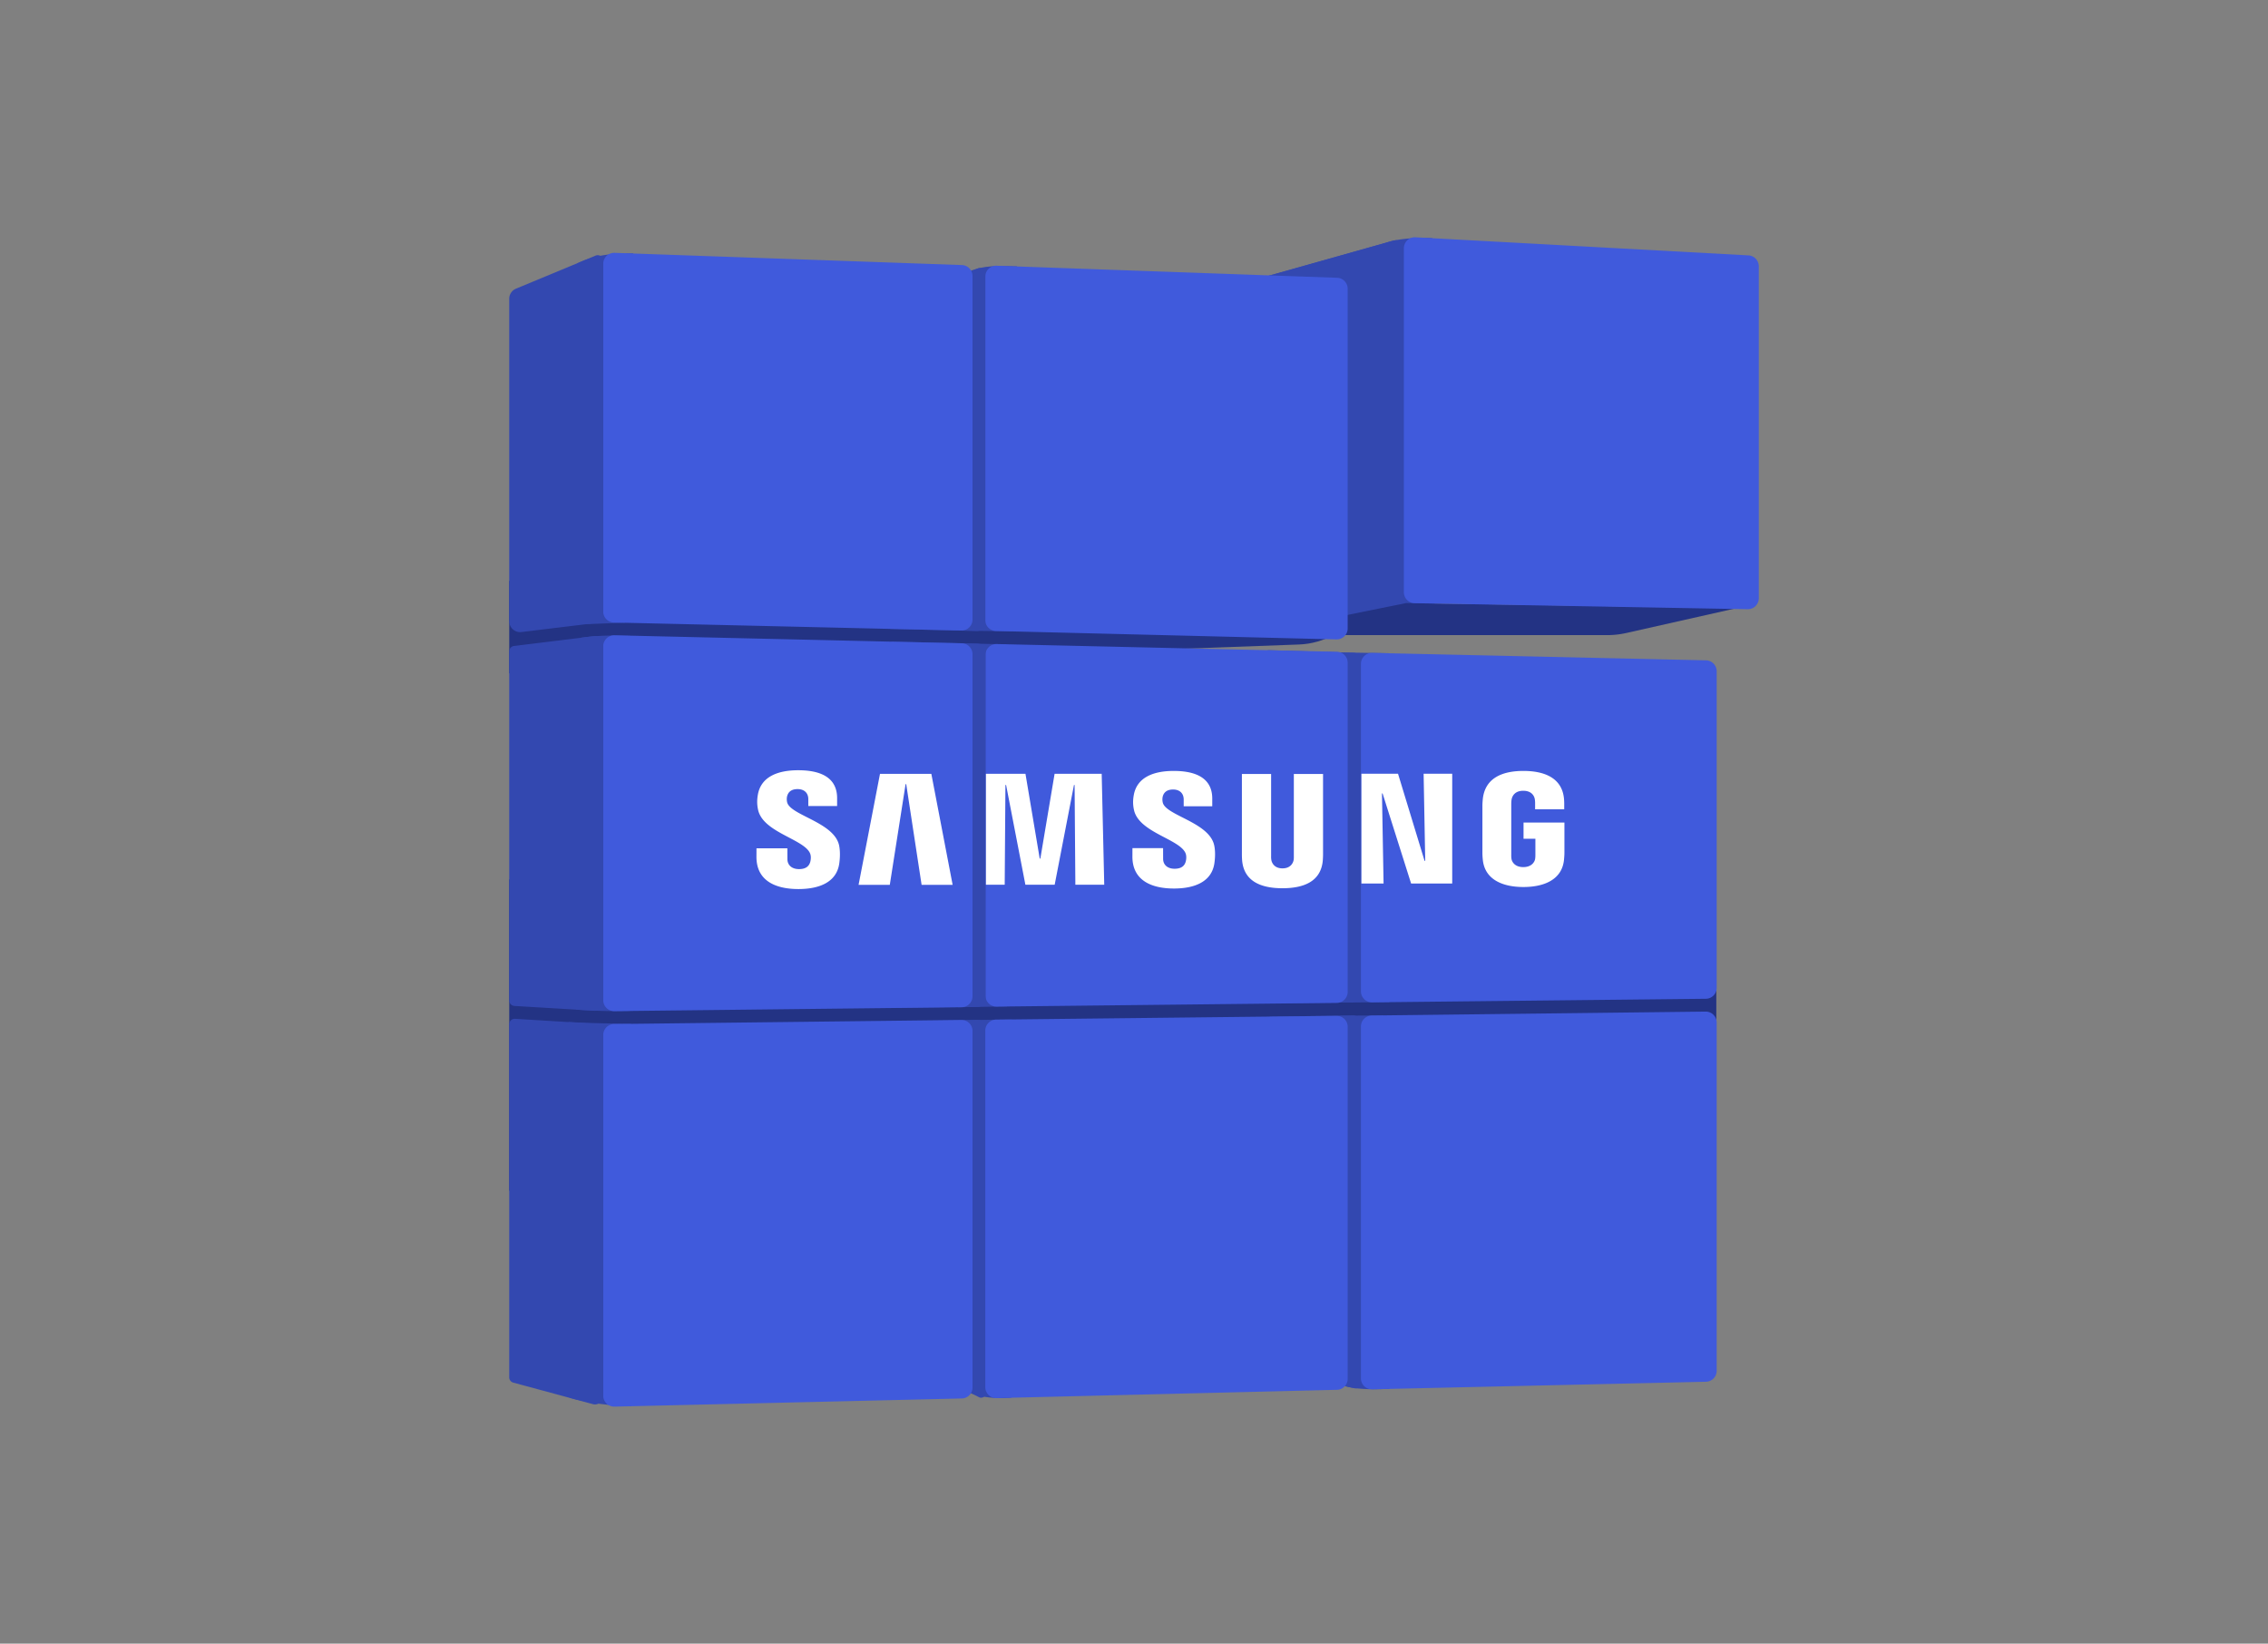 <svg width="414" height="300" fill="none" xmlns="http://www.w3.org/2000/svg"><rect width="100%" height="100%" fill="#808080" stroke="none"/><mask id="a" style="mask-type:alpha" maskUnits="userSpaceOnUse" x="0" y="-15" width="414" height="300"><path fill="#D9D9D9" d="M0-15h414v300H0z"/></mask><g mask="url(#a)"><path d="m243.641 115.783-150.688-9.767v16.888l144.141-5.266c2.3-.084 4.545-.72 6.547-1.855ZM92.953 160.5h220.344v56.842H92.953z" fill="#233384"/><path d="m252.462 185.336-8.024.055 1.216 67.639c2.605.737 6.516.519 7.972.47l-1.164-68.164Z" fill="#3348B0"/><path d="M230.534 248.493a1.501 1.501 0 0 0 1.177 1.468l15.524 3.427a1 1 0 0 0 1.215-.977v-65.56c0-.836-.684-1.511-1.52-1.499l-14.781.201a1.5 1.5 0 0 0-1.48 1.496l-.135 61.444Z" fill="#3348B0"/><path d="M248.422 251.579a2 2 0 0 0 2.045 2l60.941-1.379a2 2 0 0 0 1.955-2v-63.561a2 2 0 0 0-2.024-2l-60.941.717a2 2 0 0 0-1.976 2v64.223Z" fill="#405ADC"/><path d="m184.614 186.074-8.698.129.032 67.304c1.408 1.309 5.058 1.914 8.666 1.598v-69.031Z" fill="#3348B0"/><path d="m162.443 246.701 16.285 8.329a.8.8 0 0 0 1.164-.712v-66.656a1.5 1.5 0 0 0-1.526-1.499l-15.923.275v60.263Z" fill="#3348B0"/><path d="M179.854 253.185c0 1.124.925 2.027 2.048 1.999l62.151-1.514a2 2 0 0 0 1.952-1.999v-64.259a2 2 0 0 0-2.023-1.999l-62.151.69a1.999 1.999 0 0 0-1.977 1.999v65.083Z" fill="#405ADC"/><path d="M115.146 256.653c-1.287-.007-6.183-.139-11.181-1.526-1.34-22.942-3.219-68.776-.02-68.572 3.198.204 9.201.287 11.211.312.459 23.274 1.277 69.794-.01 69.786Z" fill="#3348B0"/><path d="M110.113 254.742a2 2 0 0 0 2.047 1.999l63.411-1.49a2 2 0 0 0 1.953-2v-65.084a2 2 0 0 0-2.023-2l-63.411.743a2 2 0 0 0-1.977 2v65.832Z" fill="#405ADC"/><path d="M92.953 251.396a1 1 0 0 0 .74.965l14.528 3.925a1.5 1.5 0 0 0 1.891-1.448v-66.485c0-.793-.617-1.449-1.408-1.498l-14.69-.899a1 1 0 0 0-1.06.998v64.442ZM253.18 44.246l-22.834 6.434v63.282l31.495-.646-.371-69.832c-3.778-.265-7.337.379-8.29.762Z" fill="#3348B0"/><path d="m228.847 51.099 25.544-7.191a1.5 1.5 0 0 1 1.907 1.444v63.434a1.5 1.5 0 0 1-1.257 1.48l-25.544 4.199a1.5 1.5 0 0 1-1.743-1.48V52.542a1.5 1.5 0 0 1 1.093-1.444Z" fill="#3348B0"/><path d="M293.357 115.925h-65.621l28.839-5.833a.955.955 0 0 1 .213-.02l60.261.92-20.178 4.543c-1.153.259-2.332.39-3.514.39Z" fill="#233384"/><path d="M256.262 45.307a2 2 0 0 1 2.108-1.997l60.789 3.302a2 2 0 0 1 1.892 1.997v60.587a2 2 0 0 1-2.037 2l-60.788-1.101a2 2 0 0 1-1.964-2V45.307Z" fill="#405ADC"/><path d="m184.733 115.24-8.561-.127.006-65.295c3.897-1.625 5.822-1.202 9.45-1.202l-.895 66.624Z" fill="#3348B0"/><path d="M179.852 50.502a2 2 0 0 1 2.07-2l62.151 2.2a2 2 0 0 1 1.93 1.998v62.007a2 2 0 0 1-2.05 1.999l-62.151-1.534a2 2 0 0 1-1.95-2v-62.67Z" fill="#405ADC"/><path d="m162.441 55.467 16.045-6.482a1 1 0 0 1 1.374.927v63.752a1.5 1.5 0 0 1-1.535 1.499l-15.884-.371V55.467ZM114.152 113.653l-7.417.277-1.387-65.841c4.22-2.036 8.203-1.777 10.212-1.847l-1.408 67.411Z" fill="#3348B0"/><path d="M110.113 48.15a2 2 0 0 1 2.071-2l63.411 2.229a2 2 0 0 1 1.929 1.998v62.709a2 2 0 0 1-2.046 2l-63.411-1.463a2 2 0 0 1-1.954-1.999V48.15Z" fill="#405ADC"/><path d="M92.953 54.536a2 2 0 0 1 1.233-1.847l14.543-6.037a1 1 0 0 1 1.383.924v64.646a1.5 1.5 0 0 1-1.319 1.489l-13.6 1.65a2 2 0 0 1-2.24-1.986V54.536ZM253.587 119.229l-8.763-.147-.697 63.911 9.46-.073v-63.691Z" fill="#3348B0"/><path d="m231.43 118.672 15.598.475a1.5 1.5 0 0 1 1.454 1.501l-.06 60.81a1.5 1.5 0 0 1-1.48 1.498l-15.512.204v-64.488Z" fill="#3348B0"/><path d="M248.428 121.166a2 2 0 0 1 2.044-1.999l60.936 1.356a2.002 2.002 0 0 1 1.956 2V180.3a2 2 0 0 1-1.979 1.999l-60.936.653a1.999 1.999 0 0 1-2.021-1.999v-59.787Z" fill="#405ADC"/><path d="m183.818 117.607-7.634-.166-1.303 66.404 8.937-.148v-66.09Z" fill="#3348B0"/><path d="M179.885 119.554a2 2 0 0 1 2.045-2l62.12 1.409a2 2 0 0 1 1.954 2v60.085a2 2 0 0 1-1.978 2l-62.119.678a1.999 1.999 0 0 1-2.022-1.999v-62.173Z" fill="#405ADC"/><path d="m162.742 117.109 15.696.376a1.5 1.5 0 0 1 1.464 1.5v63.29a1.5 1.5 0 0 1-1.482 1.5l-15.677.195-.001-66.861ZM115.02 116.068c-4.676-.223-7.997.158-8.98.344l-.831 67.87c3.263.231 7.894.351 9.811.231v-68.445Z" fill="#3348B0"/><path d="M110.113 117.957a2 2 0 0 1 2.046-2l63.411 1.455a2 2 0 0 1 1.954 2v62.43a2 2 0 0 1-1.977 2l-63.411.714a2 2 0 0 1-2.023-2v-64.599Z" fill="#405ADC"/><path d="M92.953 118.895a1 1 0 0 1 .879-.993l14.599-1.786a1.5 1.5 0 0 1 1.682 1.489v65.38c0 .864-.728 1.549-1.59 1.498l-14.63-.876a1 1 0 0 1-.94-.998v-63.714Z" fill="#3348B0"/><path fill-rule="evenodd" clip-rule="evenodd" d="M248.516 161.262h4.041l-.293-16.44h.113l5.207 16.44h7.503v-20.041h-5.22l.293 15.896h-.12l-4.846-15.896h-6.678v20.041Zm-68.544-20.032h7.216l2.603 15.487h.113l2.603-15.487h8.595l.466 20.253h-5.272l-.14-18.206h-.113l-3.522 18.206h-5.346l-3.522-18.206h-.12l-.133 18.206h-3.428V141.23Zm-32.057 16.046c.1-.384.167-1.011-.04-1.504-.467-1.122-2.106-1.983-3.9-2.926-2.398-1.259-5.072-2.664-5.593-5.031-.22-1.018-.2-1.83-.047-2.732.559-3.307 3.622-4.497 7.363-4.497 2.989 0 7.11.684 7.11 5.098v1.433h-5.259v-1.254c0-1.106-.719-1.835-1.957-1.835-1.318 0-1.778.71-1.924 1.356-.054.224-.08.652.02 1.062.252 1.009 1.843 1.816 3.658 2.738 2.454 1.245 5.316 2.698 5.829 5.136.086.429.273 1.574.02 3.32-.5 3.384-3.635 4.632-7.45 4.632-3.961 0-7.663-1.363-7.663-5.879l.007-1.561h5.639l.006 1.964c0 1.107.806 1.836 2.124 1.836 1.405 0 1.884-.685 2.057-1.356Zm14.509 4.227 2.883-18.379h.113l2.809 18.379h5.666l-3.888-20.253h-9.374l-3.908 20.253h5.699Zm53.987-5.764c.2.487.14 1.107.04 1.485-.173.665-.645 1.343-2.037 1.343-1.305 0-2.097-.723-2.097-1.817l-.007-1.945h-5.592l-.007 1.549c0 4.471 3.669 5.821 7.583 5.821 3.775 0 6.878-1.235 7.377-4.587.253-1.727.066-2.859-.027-3.282-.505-2.415-3.337-3.854-5.765-5.089-1.797-.913-3.373-1.714-3.622-2.715a2.46 2.46 0 0 1-.027-1.049c.147-.646.6-1.35 1.905-1.35 1.225 0 1.937.723 1.937 1.823v1.241h5.213v-1.407c0-4.369-4.081-5.047-7.037-5.047-3.709 0-6.738 1.177-7.297 4.452-.153.889-.173 1.695.053 2.706.525 2.334 3.168 3.722 5.539 4.966 1.781.934 3.409 1.788 3.868 2.902Zm19.719 1.286c-.106.506-.559 1.472-2.024 1.472-1.464 0-1.917-.966-2.024-1.472a3.586 3.586 0 0 1-.053-.774V141.27h-5.333v14.521a14.97 14.97 0 0 0 .047 1.33c.373 3.774 3.482 5.003 7.357 5.003 3.881 0 6.99-1.222 7.356-5.003.02-.198.06-.959.053-1.33V141.27h-5.332v14.981c.006.263 0 .557-.047.774Zm41.931 1.241c1.525 0 2.064-.934 2.157-1.471.04-.23.053-.512.053-.768v-2.936h-2.163v-2.955h7.463v5.431c0 .377-.014.659-.074 1.33-.346 3.685-3.675 5.003-7.409 5.003-3.742 0-7.064-1.318-7.417-5.003a11.63 11.63 0 0 1-.073-1.33v-8.521c0-.358.047-.992.086-1.331.473-3.787 3.662-5.002 7.397-5.002 3.741 0 7.01 1.209 7.403 5.002.067.646.047 1.331.047 1.331v.672h-5.313v-1.139c.007.006-.007-.48-.067-.774-.093-.448-.492-1.471-2.103-1.471-1.532 0-1.984.972-2.097 1.471-.06.269-.087.627-.087.959v9.263c-.007.256.007.538.047.768.093.537.625 1.471 2.15 1.471Z" fill="#fff"/></g></svg>
